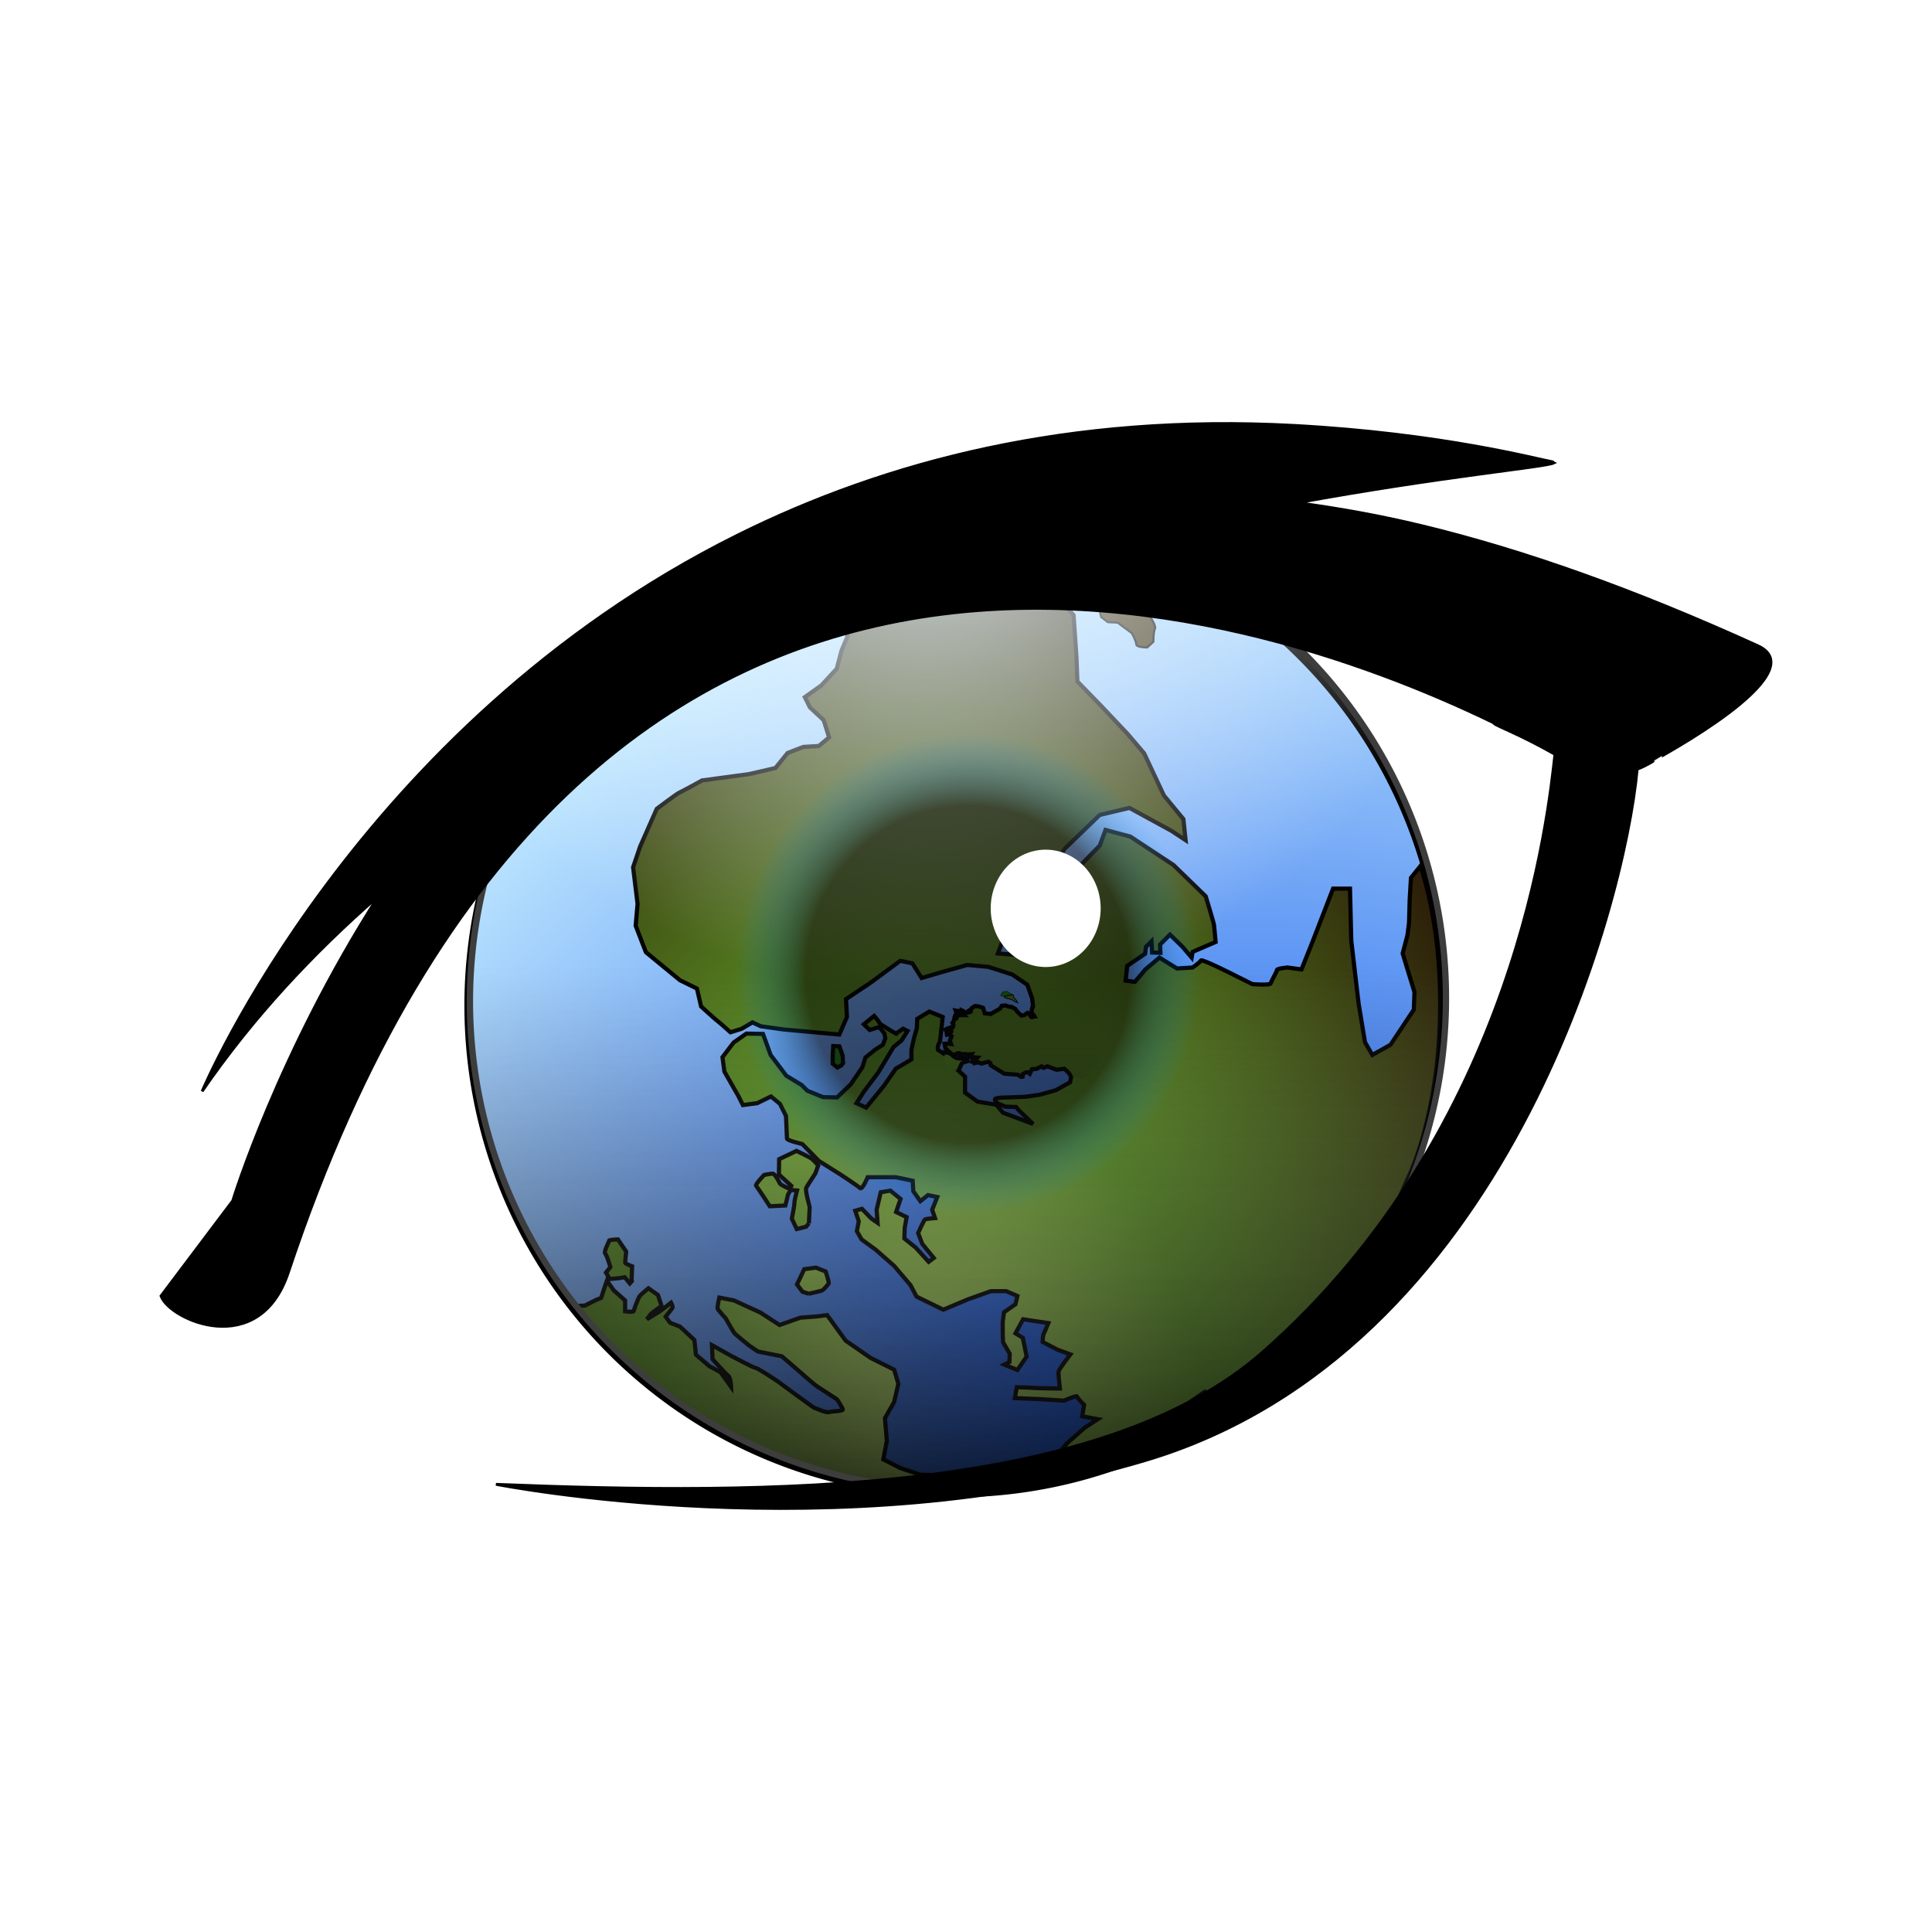 <svg:svg xmlns:dc="http://purl.org/dc/elements/1.1/" xmlns:ns1="http://sodipodi.sourceforge.net/DTD/sodipodi-0.dtd" xmlns:ns2="http://www.inkscape.org/namespaces/inkscape" xmlns:ns4="http://creativecommons.org/ns#" xmlns:rdf="http://www.w3.org/1999/02/22-rdf-syntax-ns#" xmlns:svg="http://www.w3.org/2000/svg" height="731.866" id="svg3441" version="1.0" viewBox="-60.456 -159.907 731.866 731.866" width="731.866" ns1:docname="Eye_03_Europe_Africa.svg" ns1:version="0.32" ns2:export-filename="C:\Users\cam\Downloads\eye-on-the-world-anime.png" ns2:export-xdpi="8.6914062" ns2:export-ydpi="8.6914062" ns2:output_extension="org.inkscape.output.svg.inkscape" ns2:version="0.48.1 r9760">
  <svg:defs id="defs3443">
    <svg:filter color-interpolation-filters="sRGB" height="1.311" id="filter6611" width="1.366" x="-.183" y="-.156" ns2:collect="always">
      <svg:feGaussianBlur id="feGaussianBlur6613" stdDeviation="3.603" ns2:collect="always" />
    </svg:filter>
    <svg:radialGradient cx="612.52" cy="117" gradientTransform="matrix(-.678 -1.641 1.962 -.819 828.32 1315.7)" gradientUnits="userSpaceOnUse" id="radialGradient3150" r="117.98" ns2:collect="always">
      <svg:stop id="stop3781" offset="0" style="stop-color:#0046e8" />
      <svg:stop id="stop3783" offset="1" style="stop-color:#bee7ff" />
    </svg:radialGradient>
    <svg:linearGradient gradientUnits="userSpaceOnUse" id="linearGradient3154" x1="586.13" x2="567.47" y1="247" y2="118.83" ns2:collect="always">
      <svg:stop id="stop20975" offset="0" style="stop-color:#000000;stop-opacity:.804" />
      <svg:stop id="stop20973" offset="1" style="stop-color:#646464;stop-opacity:0" />
    </svg:linearGradient>
    <svg:radialGradient cx="654.58" cy="47.956" gradientTransform="matrix(-.435 1.063 -1.104 -.466 876.34 -680.65)" gradientUnits="userSpaceOnUse" id="radialGradient3156" r="117.98" ns2:collect="always">
      <svg:stop id="stop13197" offset="0" style="stop-color:#e2f2ff" />
      <svg:stop id="stop13199" offset="1" style="stop-color:#ffffff;stop-opacity:0" />
    </svg:radialGradient>
    <svg:radialGradient cx="348" cy="352" gradientUnits="userSpaceOnUse" id="radialGradient3158" r="322.95" ns2:collect="always">
      <svg:stop id="stop7984" offset="0" style="stop-color:black" />
      <svg:stop id="stop7990" offset="0.7" style="stop-color:black" />
      <svg:stop id="stop7986" offset="1" style="stop-color:#0093ff;stop-opacity:0" />
    </svg:radialGradient>
    <svg:radialGradient cx="551.77" cy="65.548" gradientTransform="matrix(-.09 3.526 -2.501 -.064 651.49 -1694)" gradientUnits="userSpaceOnUse" id="radialGradient3195" r="104.76" ns2:collect="always">
      <svg:stop id="stop13174" offset="0" style="stop-color:#d7fd7f" />
      <svg:stop id="stop13178" offset=".417" style="stop-color:#5c9524" />
      <svg:stop id="stop13176" offset="1" style="stop-color:#281306" />
    </svg:radialGradient>
  </svg:defs>
  <ns1:namedview bordercolor="#666666" borderopacity="1.0" id="namedview3445" pagecolor="#ffffff" showgrid="false" ns2:current-layer="layer1" ns2:cx="378.37483" ns2:cy="162.72166" ns2:document-units="in" ns2:pageopacity="0.0" ns2:pageshadow="2" ns2:window-height="847" ns2:window-maximized="1" ns2:window-width="1600" ns2:window-x="0" ns2:window-y="31" ns2:zoom="1.44" />
  <svg:g id="layer1" transform="translate(-175.94 -184.36)" ns2:groupmode="layer" ns2:label="Layer 1">
    <svg:path d="m686.67 127.61a117.92 119.91 0 1 1 -235.84 0 117.92 119.91 0 1 1 235.84 0z" id="path7332" style="stroke:#7d7d7d;stroke-width:.1;fill:url(#radialGradient3150)" transform="matrix(1.55 .226 -.226 1.531 -374.53 78.059)" ns1:cx="568.75159" ns1:cy="127.61327" ns1:rx="117.92101" ns1:ry="119.90704" ns1:type="arc" />
    <svg:g id="g3785" transform="matrix(1 0 0 -1 25.778 826.09)">
      <svg:path d="m305.97 306.85 5.301 0.227 4.111 2.056 2.055 0.846 1.209 3.748 0.967 2.781 2.539-3.627 4.353-3.869v-4.111s3.144-0.484 3.265 0.121c0.121 0.605 1.693 4.958 2.297 5.683 0.605 0.726 3.265 2.902 3.265 2.902l3.627-2.539 1.33-4.111-3.869-2.902-1.693-2.176 4.957 3.023 4.232 3.265s0.846-1.572 0.484-2.056c-0.363-0.484-2.539-3.265-2.539-3.265l1.693-2.297 3.748-1.451 5.441-5.079 0.605-5.562 5.078-4.353 4.232-2.297 3.99-5.562s-0.121 3.507-1.088 4.232c-0.967 0.726-5.925 6.288-5.925 6.288l-0.242 5.32 7.134-3.99s8.826-4.716 9.552-4.716c0.725 0 7.98-4.837 7.98-4.837l8.585-6.288 5.199-3.748s4.836-2.176 5.804-1.814c0.967 0.363 5.32 0.363 5.32 0.967 0 0.605-2.176 3.869-2.176 3.869s-5.683 3.748-7.255 4.716c-1.572 0.967-6.65 5.562-6.65 5.562l-7.013 6.046-9.068 1.814-3.385 2.297s-5.078 4.111-5.562 4.716c-0.484 0.605-3.265 5.562-3.265 5.562s-2.781 3.023-3.023 3.627c-0.242 0.605 0.605 4.232 0.605 4.232l5.562-1.088 10.036-4.595 7.255-4.716 7.859 2.781 6.408 0.484 3.748 0.484 7.013-9.673 9.431-6.53 8.947-4.474 1.572-5.32-1.572-6.892-3.506-6.167 0.725-8.585-1.33-7.013 6.408-3.265 7.617-2.539 9.431-0.242 10.882 0.484 8.585-3.507 8.585 2.297s0.846 4.595 3.023 5.079c2.176 0.484 8.706 0.363 9.31 1.088 0.605 0.726 5.925 6.892 5.925 6.892l6.65 5.804 4.836 3.144-5.925 1.088 0.725 4.353s-2.66 2.539-2.66 3.144c0 0.605-4.957-1.572-4.957-1.572l-9.552 0.605-9.068 0.363 0.725 4.111s5.32-0.121 6.167-0.242c0.846-0.121 10.157-0.242 10.157-0.242s-0.605 5.441-0.484 6.409c0.121 0.967 4.474 6.53 4.474 6.53l-4.957 1.814-5.562 2.902s0.121 2.418 0.363 2.902c0.242 0.484 1.814 4.232 1.814 4.232l-9.552 1.451-2.902-5.32 2.781-1.693 1.451-7.134-3.506-5.079-4.957 2.056 1.935 0.967 0.121 3.144-2.539 4.353-0.121 3.507v4.111l0.484 3.748 4.353 3.023 0.725 3.144-4.232 1.814h-5.804l-8.826-3.144-9.189-3.869-10.157 4.958-2.297 4.353-6.167 7.255-7.013 6.167-5.32 3.869-1.814 3.144 0.725 3.748-1.33 3.99 2.539 0.726 3.506-3.627 2.418-1.693-0.363 4.958 1.572 6.65 3.627 0.605 3.869-3.144-1.693-4.958 3.99-1.935-0.725-4.111-0.121-3.99 4.353-3.507 4.836-5.32 1.935 1.451-4.353 5.32-1.572 4.111s2.176 4.958 2.66 5.199c0.484 0.242 3.748 0.484 3.748 0.484l-1.088 3.144 1.935 4.837-3.506 0.726-2.902-2.297-2.66 3.748-0.242 3.99-6.408 1.33h-10.64s-2.055-4.958-2.902-4.111c-0.846 0.846-7.497 5.199-7.497 5.199l-8.101 5.079-6.287 6.409s-5.804 1.33-5.804 2.056-0.363 8.585-0.363 8.585l-2.297 4.595-3.385 2.781-5.199-2.539-5.441-0.726-1.693 3.386-5.32 9.311-0.725 5.441 4.232 5.562 4.836 3.386 6.287-0.121 2.902-7.981 5.925-7.86 5.804-3.507 2.176-2.176 5.925-2.418 5.32-0.121 5.199 4.958 4.353 6.409 1.209 3.748 3.748 3.023 2.815 1.766 0.966 2.466-0.359 1.846-1.957 2.451-3.624-1.111-2.209 2.147 3.899 3.16 1.163-1.347 1.206-1.742 4.006-2.516 2.049-1.134c0.845 0.629-1.699-1.002 2.536 1.886l1.69-0.833-2.232-3.569-3.055-2.503-5.804-9.673-5.441-7.255-2.781-4.353 3.627-1.693 6.892 8.464 4.353 6.288 5.925 3.507v3.627l0.967 4.474 1.088 3.748 0.121 3.507 4.595 2.781 5.078-2.056-0.998-8.948c-0.272-1.169-1.087-1.523-0.816-3.507l5.683-3.627 1.451-3.627 3.144-2.902v-6.046l4.715-3.386 7.134-1.209 2.539-3.023 8.464-3.144 2.902-1.088-5.32 5.079-1.088 1.33-4.111 0.121-2.781 1.209s-1.693 1.33-0.967 1.814c0.725 0.484 4.716 0.484 4.716 0.484l6.65 0.242 5.47 0.781 6.023 1.69 5.448 3.03 0.611 3.17 2.64 4.026 7.699 8.824s-9.755 4.961-10.118 5.566c-0.363 0.605-14.679 5.258-14.679 5.258l-0.536 4.974-1.833 5.124-5.683 3.869-9.068 2.902-7.98 0.725-9.915-2.781-7.376-2.176-3.506 5.562-4.595 0.967-11.124-8.222-9.431-6.288 0.363-6.771-2.902-6.651-21.28 1.935-8.464 1.209-3.144 1.451-4.111-2.418-4.232-1.33s-3.99 3.627-4.715 4.111c-0.725 0.484-6.408 5.683-6.408 5.683l-1.572 6.771-6.408 3.144-12.938 10.641-3.869 10.036 0.725 8.222-1.693 13.905 2.66 7.86 6.287 14.268s7.859 5.925 8.585 6.167c0.725 0.242 8.585 4.595 8.585 4.595l17.895 2.418 9.915 2.297 4.595 5.683 5.925 2.297 5.925 0.363 3.869 3.265-2.055 6.529-5.199 4.837-1.935 3.869 6.287 4.474 5.804 6.288 1.814 6.892 2.297 5.441-2.297 4.958-0.121 8.101 2.781 6.046s9.189 6.529 9.794 7.013c0.605 0.484 9.31 9.311 9.31 9.311l0.725 4.958 13.3 1.935 12.575-0.484s5.925-0.605 7.013-0.605 10.519-4.111 10.519-4.111l5.683-10.52 2.539-9.19 7.98-3.023 5.804-6.409 1.088-15.719 0.363-9.432 8.826-9.069 10.277-10.883 6.167-7.255 7.497-15.961 7.376-8.948 0.846-7.981-5.32 3.507-15.96 8.706-11.245-2.66-13.3-12.817-7.98-12.696-10.519-13.906-5.199-8.827-1.572-4.232 6.167-0.484 4.353 6.288s5.562 6.167 5.562 6.651c0 0.484 6.046 8.827 6.287 9.553 0.242 0.726 6.65 9.069 6.65 9.069l9.552 9.794 2.176 5.925 9.431-2.539 16.323-10.762 12.212-11.85s3.023-9.915 3.144-10.883c0.121-0.967 0.605-6.409 0.605-6.409l-8.706-3.748-0.363-2.176-3.506 4.111-4.715 4.595-3.748-3.748 0.121-3.144-3.144 0.121-0.242 4.232-2.055-2.056-0.363-2.66-6.771-4.595-0.605-5.562 3.506-0.484 3.99 4.716 5.32 4.474 6.65-4.111 5.925 0.363s2.781 1.935 3.144 2.66c0.363 0.725 12.938-5.683 12.938-5.683l6.529-3.265s6.771-0.605 7.013 0.363c0.242 0.967 2.297 4.353 2.297 4.958s3.99 0.967 3.99 0.967l5.32-0.725 4.111 10.278 7.859 20.314h6.408l0.484-19.71 2.781-23.821 2.418-14.631 2.781-4.837 6.892 3.869 8.826 13.301 0.242 6.65-4.474 14.631 1.814 6.892 0.605 4.716 0.242 8.827 0.484 8.222 3.606 4.474s5.925-16.213 7.176-41.323c2.456-49.267-12.234-77.581-12.234-77.581-10.538-24.256-14.574-30.472-13.901-28.867l-15.722-15.468s-7.497-7.376-7.497-7.86c0-0.484-14.026-14.268-14.026-14.268l-13.421-11.85-7.98-3.386-4.111 1.451-4.353-3.023-5.103-3.834-12.671-9.467 5.181-2.312s-12.235-6.312-18.159-8.368c-5.925-2.056-13.427-5.254-28.262-8.027-14.341-2.681-27.806-2.694-35.57-2.833l-14.045 0.78s-12.817 1.626-18.398 2.769c0 0-2.451 0.404-14.502 3.543-12.254 3.719-20.06 6.961-20.06 6.961-13.824 6.449-16.639 7.923-21.009 10.498-7.617 4.488-14.75 9.444-14.75 9.444s-5.364 3.737-12.237 9.506c-2.908 2.441-8.99 7.851-8.99 7.851l-10.074 10.681-6.429 7.531-0.678 0.721z" id="path5334" style="fill-rule:evenodd;stroke:#000000;stroke-width:1.58;fill:url(#radialGradient3195)" ns1:nodetypes="cccccccccsscccccccsccccccccscccscccsscsccccscscccccccccccccccccccccsscccccsccccscscccscccccccccccccccccccccccccccccccccccccccccccscccccccccscccsccccccccccccccccccccccccccccccccccccccccccccccccccccccccccccccccsccccccccscccccccccccccccccccscccccccccscccccccccccccccccsccccscccccccccccccccccccccccssccccccsccccccccccccccccccsccssccccccccccccccccccscccsccccccccsccccccscscccc" ns2:connector-curvature="0" />
      <svg:a id="a6348" style="fill:#54801f" transform="matrix(1.578 -.069 .069 1.578 -446.29 259.68)">
        <svg:path d="m567.76 113.16 1.538 0.318 0.637-0.278 0.569 0.22 1.132 0.302 0.441-0.319 0.101-0.492 3.321-1.876 3.297-0.104 0.783-0.487 0.36 0.074 0.009 0.617 0.666 0.411 0.563 0.082 0.448-0.352 0.485 1.125 1.035 0.111 1.228 0.664 0.481-0.345 0.902 0.426 2.233-0.734 1.696 0.214 2.442-1.75 0.492-0.069 0.408-0.326 1.015 0.21 0.258-0.425 0.655 0.135 0.495 0.581 0.556 0.115 0.558 0.935 0.327 1.229 1.692 0.896-0.05 0.741-0.161 0.616-0.29 0.248 0.289 0.914 0.544 3.154 0.842 0.55 0.382 0.797-0.154 0.583-0.852-0.005-0.391-0.422 0.028 1.268-13.266 4.28-1.924-0.145-0.37-0.242-0.425-0.088-0.194 0.609-0.527 0.404-0.371-0.35-0.272-0.5 0.031-0.814 0.521-0.542 0.198-0.301-0.72-0.149-0.343 0.339-0.127 0.452-0.519 0.2-0.796-0.609-0.694-0.109-0.962 0.86-0.548 0.673-0.565 0.259-0.381 0.195-0.4-0.048-0.985 0.309-0.93-0.124-0.402-0.698-0.542-0.351-1.632-1.021-1.416 0.083-0.473 1.303-1.05 0.295-0.898 0.054-0.777-0.536-0.224-0.901-0.196-0.041-0.231 0.294-0.326-0.238-0.07-0.322-0.491-0.101-0.323 0.241-0.087 0.255-0.486 0.207-0.036-0.486-0.565 0.259-0.767 0.081 0.179-0.373 0.598-0.252 0.557-0.056 0.481-0.345-1.016-0.039-0.774 0.113-0.155-0.408 0.46-0.247-0.051-0.25-0.562-0.253-0.031-0.348-0.331-0.547 0.238-0.327-0.056-0.558-0.7-0.247-0.569-0.22-0.549-0.318 0.271-0.32 0.182-0.885 0.229 0.047 0.291 0.573 0.037 0.315 0.439 0.022 0.008-0.203-0.292-0.402 0.081-0.393 0.329-0.274-0.155-0.408-0.219-0.592 0.121-0.419 0.193-0.439-0.947 0.043-0.599-0.073 0.256-1.075 1.492-1.28 0.571-0.121 0.322-0.07 0.496 0.41 0.436 0.039 0.183-0.475 0.357 0.005 0.244 0.307 1.743-0.015 0.449 0.059-0.188-0.329-0.168-0.342 1.239-0.051 0.583-0.016-0.384-0.455-0.661-0.103-0.21-0.471 0.17-0.409-0.066-0.013 0 0z" id="path3304" style="fill-rule:evenodd;fill:#54801f" ns1:nodetypes="cccccccccccccccccccccccccccccccccccccccccccccccccccccccccccccccccccccccccccccccccccccccccccccccccccccccccccccccccccccccccccccccccccccccccccccc" ns2:connector-curvature="0" />
      </svg:a>
      <svg:a id="a6352" style="fill:#629a28" transform="matrix(1.578 -.069 .069 1.578 -446.29 259.68)">
        <svg:path d="m567.27 113.06-0.259 0.596-0.368 0.129-1.192-0.178-1.01 0.099-0.776 0.455-0.645 0.482-0.617 0.29c-0.395 0.317-1.118 0.819-1.185 0.951l0.044-0.989 0.735-0.087-0.333 0.137-0.321-0.443-0.273-0.33 0.278-0.523 0.25-1.213 0.478-0.004 0.188-0.747-0.261-0.225 0.369-0.3 1.26-0.32 0.423 0.429 1.155-0.308 0.069 0.493 0.167 0.513 0.384 0.455 0.352 0.278 1.086 0.361v0z" id="path4275" style="fill-rule:evenodd;fill:#629a28" ns1:nodetypes="ccccccccccccccccccccccccccccc" ns2:connector-curvature="0" />
      </svg:a>
      <svg:path d="m396.03 311.54s5.196 1.079 5.49 1.471c0.294 0.392 2.157 2.157 2.157 2.647 0 0.49-1.177 4.314-1.177 4.314l-3.725 1.471-4.412-0.588-2.745-5.785 2.059-2.745 2.353-0.784z" id="path7340" style="fill-rule:evenodd;stroke:#000000;stroke-width:1.58;fill:#97c750" ns2:connector-curvature="0" />
      <svg:path d="m396.13 338.21s0.294 5.589 0.294 6.079c0 0.49-1.863 6.373-1.274 7.451 0.588 1.079 3.431 5.392 3.431 5.392l1.078 3.039s-1.667 1.863-2.353 2.451c-0.686 0.588-5.882 3.039-5.882 3.039l-6.569-3.137-0.098-5.785 4.706-4.314-0.588-1.177s-3.431 1.471-3.725 2.059c-0.294 0.588-1.863 3.726-2.745 3.726-0.882 0-3.235-0.49-3.235-0.49s-3.529-3.628-3.039-4.118c0.49-0.49 5.196-7.745 5.196-7.745l5.882 0.294s0.882 3.333 0.882 3.726c0 0.392 1.177 2.157 1.177 2.157l2.353-0.196s-1.078-4.118-0.98-4.706c0.098-0.588-0.98-5.981-0.98-5.981l1.863-3.922 3.529 0.882 1.078 1.275z" id="path7344" style="fill-rule:evenodd;stroke:#000000;stroke-width:1.58;fill:#78ad39" ns2:connector-curvature="0" />
      <svg:path d="m328.97 317.03 0.196 4.902s-2.647 0.98-2.647 1.373c0 0.392 0.392 4.216 0.392 4.216l-3.137 4.608s-3.333-0.098-3.333-0.49c0-0.392-2.157-4.216-1.471-4.902 0.686-0.686 1.961-5.098 1.961-5.098l-1.667-2.059 1.373-2.451 3.333 0.294 2.353 0.392 1.961-2.353 0.784 0.882-0.098 0.686z" id="path7346" style="fill-rule:evenodd;stroke:#000000;stroke-width:1.58;fill:#578821" ns2:connector-curvature="0" />
      <svg:path d="m409.07 398.9-0.196 2.941-1.177 3.432-2.353 0.098s-0.196-2.843-0.196-3.333v-3.333l1.765-1.471 1.471 0.784 0.686 0.882z" id="path7348" style="fill-rule:evenodd;stroke:#000000;stroke-width:1.58;fill:#21811b" ns1:nodetypes="ccccscccc" ns2:connector-curvature="0" />
      <svg:path d="m470.27 424.08-1.196 0.333-0.286 0.047 0.285 0.725 0.646 0.783 0.864 0.099 0.787-0.005 0.69-0.555 0.976-0.433 0.586-0.452-0.031-0.081-1.248-0.386-0.714 0.093-1.359-0.168z" id="path5256" style="fill-rule:evenodd;stroke:#000000;stroke-width:.158;fill:#21811b" ns2:connector-curvature="0" />
      <svg:a id="a5258" style="fill:#537e1f" transform="matrix(1.927 .31 -.31 1.927 -71.573 85.574)">
        <svg:path d="m302.86 126.39-1.141 0.484-0.131 0.305 0.697 0.055 0.405 0.016 0.596-0.042 0.074-0.209 0.031-0.359 0.359-0.516 0.203-0.562-0.469 0.297-0.625 0.531z" id="path5254" style="fill-rule:evenodd;stroke:#000000;stroke-width:.162;fill:#537e1f" ns1:nodetypes="cccccccccccc" ns2:connector-curvature="0" />
      </svg:a>
      <svg:path d="m518.38 561.85-5.294 3.922-3.725 0.196-2.549 1.961-0.784 3.333 5.49-0.392-3.137 2.353s-4.51 0.784-4.51 1.569c0 0.784-0.588 3.726-0.588 4.51 0 0.784 0.392 6.275 1.177 6.275 0.784 0 5.098-1.177 6.079-0.98 0.98 0.196 7.059-1.177 7.059-1.177s0.392-3.922 0.392-4.706c0-0.784 0.392-4.902 1.961-5.687 1.569-0.784 4.118-3.333 4.902-4.314 0.784-0.98 2.941-4.314 2.353-5.294-0.588-0.98-0.588-4.902-0.588-4.902l-2.353-2.157s-4.118 0-4.118 1.177c0 1.177-1.765 4.51-1.765 4.314z" id="path7336" style="fill-rule:evenodd;stroke:#000000;stroke-width:.79;fill:#382905" ns2:connector-curvature="0" />
      <svg:a id="a6348-1" style="fill:none" transform="matrix(1.578 -.069 .069 1.578 -445.67 259.41)">
        <svg:path d="m581.67 127.59-0.254-0.91 0.031-0.814 0.521-0.542 0.198-0.301-0.72-0.149-0.343 0.339-0.127 0.452-0.519 0.2-0.796-0.609-0.694-0.109-0.962 0.86-0.548 0.673-0.565 0.259-0.381 0.195-0.4-0.048-0.985 0.309-0.93-0.124-0.402-0.698-0.542-0.351-1.632-1.021-1.416 0.083-0.473 1.303-1.05 0.295-0.898 0.054-0.777-0.536-0.224-0.901-0.196-0.041-0.231 0.294-0.326-0.238-0.07-0.322-0.491-0.101-0.323 0.241-0.087 0.255-0.486 0.207-0.036-0.486-0.565 0.259-0.767 0.081 0.179-0.373 0.598-0.252 0.557-0.056 0.481-0.345-1.016-0.039-0.774 0.113-0.155-0.408 0.46-0.247-0.051-0.25-0.562-0.253-0.031-0.348-0.331-0.547 0.238-0.327-0.056-0.558-0.7-0.247-0.569-0.22-0.549-0.318 0.271-0.32 0.182-0.885 0.229 0.047 0.291 0.573 0.037 0.315 0.439 0.022 0.008-0.203-0.292-0.402 0.081-0.393 0.329-0.274-0.155-0.408-0.219-0.592 0.121-0.419 0.193-0.439-0.947 0.043-0.599-0.073 0.256-1.075 1.492-1.28 0.571-0.121 0.322-0.07 0.496 0.41 0.436 0.039 0.183-0.475 0.357 0.005 0.244 0.307 1.743-0.015 0.449 0.059-0.188-0.329-0.168-0.342 1.239-0.051 0.583-0.016-0.384-0.455-0.661-0.103-0.21-0.471 0.17-0.409-0.066-0.013 0 0 1.538 0.318 0.637-0.278 0.569 0.22 1.132 0.302 0.441-0.319 0.101-0.492 3.321-1.876 3.297-0.104 0.783-0.487 0.36 0.074 0.009 0.617 0.666 0.411 0.563 0.082 0.448-0.352 0.485 1.125 1.035 0.111 1.228 0.664 0.481-0.345 0.902 0.426 2.233-0.734 1.856 0.324c1.993-1.476 1.589-2.11 1.589-2.11" id="path3304-7" style="stroke:#000000;fill:none" ns1:nodetypes="cccccccccccccccccccccccccccccccccccccccccccccccccccccccccccccccccccccccccccccccccccccccccccccccccccccccccccccccccc" ns2:connector-curvature="0" />
      </svg:a>
      <svg:a id="a6352-2" style="fill:#629a28" transform="matrix(1.578 -.069 .069 1.578 -455.78 248.02)">
        <svg:path d="m570.51 118.45 0.167 0.513 0.613 1.54 0.352 0.278 1.086 0.361v0l-0.259 0.596-0.368 0.129-1.192-0.178-1.01 0.099-0.776 0.455-0.498 0.43-0.851 0.324-1.055-0.02 0.081-0.393" id="path4275-7" style="stroke:#000000;fill:none" ns1:nodetypes="cccccccccccccccc" ns2:connector-curvature="0" />
      </svg:a>
    </svg:g>
    <svg:g id="g3954" transform="matrix(.507 0 0 .507 -28.506 216.98)" ns1:insensitive="true">
      <svg:path d="m686.67 127.61a117.92 119.91 0 1 1 -235.84 0 117.92 119.91 0 1 1 235.84 0z" id="path20954" style="stroke:#000000;stroke-width:1.522;fill:url(#linearGradient3154)" transform="matrix(3.059 0.447 -.445 3.021 -685.04 -269.08)" ns1:cx="568.75159" ns1:cy="127.61327" ns1:rx="117.92101" ns1:ry="119.90704" ns1:type="arc" />
      <svg:g id="g3948">
        <svg:a id="a22927" transform="matrix(3.118 0 0 3.118 -105.22 -1206.6)">
          <svg:path d="m686.67 127.61a117.92 119.91 0 1 1 -235.84 0 117.92 119.91 0 1 1 235.84 0z" id="path13191" style="stroke:#3d3d3d;stroke-width:1.522;fill:url(#radialGradient3156)" transform="matrix(.981 .143 -.143 .969 -185.31 299.78)" ns1:cx="568.75159" ns1:cy="127.61327" ns1:rx="117.92101" ns1:ry="119.90704" ns1:type="arc" />
        </svg:a>
      </svg:g>
    </svg:g>
    <svg:g id="g3701" transform="translate(27.778 -19.444)" ns1:insensitive="true">
      <svg:path d="m670.95 352a322.95 322.95 0 1 1 -645.89 0 322.95 322.95 0 1 1 645.89 0z" id="path3929" style="opacity:.512;enable-background:new;fill:url(#radialGradient3158)" transform="matrix(.272 0 0 .282 359.77 313.65)" ns1:cx="348.00336" ns1:cy="351.99664" ns1:rx="322.94711" ns1:ry="322.94711" ns1:type="arc" ns2:export-filename="C:\Users\cam\Downloads\eyeOnTheWorldAnimesvg.png" ns2:export-xdpi="8.6914062" ns2:export-ydpi="8.6914062" />
      <svg:path d="m402.78 318.2a23.611 27.778 0 1 1 -47.222 0 23.611 27.778 0 1 1 47.222 0z" id="path6457" style="filter:url(#filter6611);fill:#ffffff" transform="matrix(.882 0 0 .8 149.4 133.43)" ns1:cx="379.16666" ns1:cy="318.19739" ns1:rx="23.611111" ns1:ry="27.777779" ns1:type="arc" />
    </svg:g>
    <svg:path d="m488.61 242.48 5.686 0.686 1.078 3.922-3.431 3.432-5.392-1.765s-5.882-2.255-6.176-2.941c-0.294-0.686 1.765-3.824 1.765-3.824l3.922-0.294 2.549 0.784z" id="path7338" style="fill-rule:evenodd;stroke:#000000;stroke-width:.79;fill:#bee86d" ns2:connector-curvature="0" />
    <svg:path d="m394.69 227.25c-144.49 71.976-202.64 210.61-202.64 210.61 19.036-27.742 41.988-52.269 66.709-73.841-38.053 59.473-55.119 115.31-55.119 115.31l-27.167 36.057c3.263 9.105 37.198 24.321 48.224-8.873 111.91-336.89 362.82-253.56 456.24-208.43 0.108 0.052 0.473 0.41 0.581 0.462 0.92 0.983 9.313 3.878 22.985 11.645-2.304 20.325-13.932 141.34-110.71 226.45-61.486 54.068-187.26 54.206-290.44 50.087 0 0 130.22 25.781 246.5-9.161 136.06-40.888 181.01-209.37 185.83-261.73 3.706-1.409 6.553-3.321 6.482-3.38-0.113-0.094 62.062-33.013 39.11-43.44-46.558-21.151-88.202-35.985-126.88-45.35-16.294-3.945-31.865-6.687-47.275-8.774 55.205-10.07 93.773-13.468 96.965-15.058-0.176-0.073-0.188-0.395-0.581-0.462-5.553-0.953-41.506-10.736-97.925-13.782-84.628-4.569-154.35 13.497-210.89 41.662z" id="path3170" style="fill-rule:evenodd;stroke:#000000;stroke-width:1.062;fill:#000000" ns1:nodetypes="cscccssscscscssscsssc" ns2:connector-curvature="0" ns2:export-filename="C:\Users\cam\Downloads\eyeOnTheWorldAnimesvg.png" ns2:export-xdpi="8.6914062" ns2:export-ydpi="8.6914062" />
  </svg:g>
</svg:svg>